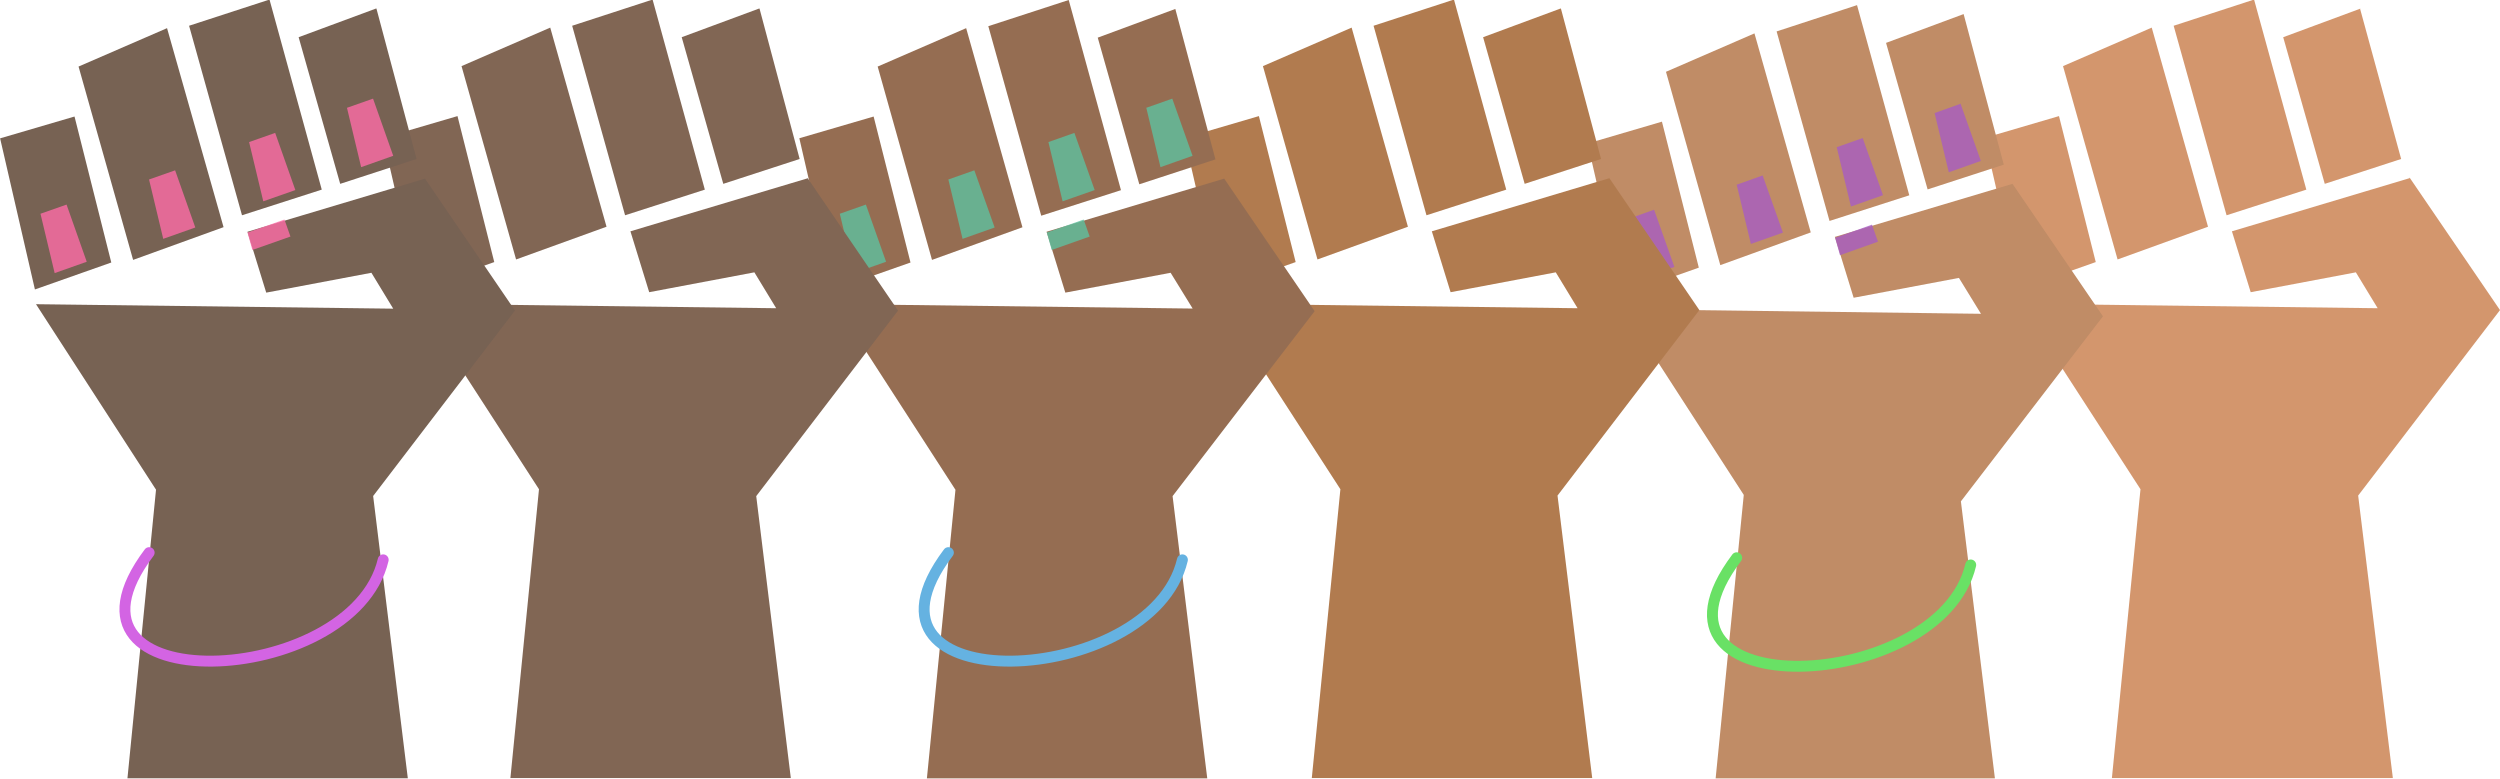 <svg xmlns="http://www.w3.org/2000/svg" viewBox="0 0 229.13 71.36"><title>hands</title><g id="Layer_9" data-name="Layer 9" style="opacity:0.69"><path id="path2941" d="M1906.28,203l-7.37,2.4,4.85,17.37,7.31-2.35L1906.28,203h0Zm9.77,0.82-7.1,2.63,3.81,13.44,7-2.28L1916,203.86h0Zm-19.17,1.76-8.11,3.52,5,17.72,8.29-3-5.16-18.25h0Zm-8.48,8.1-6.82,2,3.19,13.85,7-2.47Zm32.13,5.69-16.28,4.87,1.72,5.58,9.64-1.82,2,3.29-32.74-.41,11,17-2.62,26.47H1919l-3.18-25.89,13-17-8.29-12.15h0Z" transform="translate(-1699.69 -203.04)" style="fill:#bf672c"/><polygon points="152.32 11.15 145.51 13.15 148.7 27 155.7 24.53 152.32 11.15" style="fill:#a35821"/><polygon points="153.46 24.46 150.52 25.5 149.22 20.07 151.6 19.22 153.46 24.46" style="fill:#8014a8;opacity:0.8"/><polyline points="184.45 16.85 168.17 21.71 169.89 27.29 179.54 25.47 181.56 28.76 148.82 28.34 159.82 45.36 157.24 71.36 182.84 71.36 179.72 45.95 192.74 28.99" style="fill:#a35821"/><path id="path2941-2" data-name="path2941" d="M1832.95,203l-7.37,2.4,4.85,17.37,7.31-2.35L1832.95,203h0Zm9.77,0.82-7.1,2.63,3.81,13.44,7-2.28-3.68-13.79h0Zm-19.17,1.76-8.11,3.52,5,17.72,8.29-3-5.16-18.25h0Zm-8.48,8.1-6.82,2,3.19,13.85,7-2.47Zm32.13,5.69-16.28,4.87,1.72,5.58,9.64-1.82,2,3.29-32.74-.41,11,17-2.62,26.47h25.7l-3.18-25.89,13-17-8.29-12.15h0Z" transform="translate(-1699.69 -203.04)" style="fill:#8e4000"/><polygon points="97.95 0 90.58 2.4 95.43 19.77 102.74 17.43 97.95 0 97.95 0" style="fill:#662c04"/><polygon points="107.72 0.82 100.61 3.45 104.42 16.89 111.4 14.61 107.72 0.82 107.72 0.82" style="fill:#662c04"/><polygon points="88.55 2.58 80.44 6.1 85.42 23.82 93.71 20.83 88.55 2.58 88.55 2.58" style="fill:#662c04"/><polygon points="80.07 10.68 73.26 12.67 76.45 26.52 83.45 24.06 80.07 10.68" style="fill:#662c04"/><polyline points="112.2 16.37 95.92 21.24 97.64 26.82 107.29 25 109.31 28.28 76.57 27.87 87.57 44.89 84.95 71.36 110.65 71.36 107.47 45.47 120.49 28.52" style="fill:#662c04"/><polygon points="81.21 23.99 78.27 25.03 76.97 19.59 79.36 18.75 81.21 23.99" style="fill:#16a575;opacity:0.8"/><polygon points="91.16 20.85 88.22 21.89 86.92 16.45 89.3 15.61 91.16 20.85" style="fill:#16a575;opacity:0.8"/><polygon points="100.33 17.42 97.39 18.45 96.09 13.02 98.47 12.18 100.33 17.42" style="fill:#16a575;opacity:0.8"/><polygon points="109.3 14.28 106.36 15.32 105.06 9.88 107.44 9.04 109.3 14.28" style="fill:#16a575;opacity:0.8"/><polygon points="99.87 21.68 96.39 22.91 95.94 21.31 99.32 20.12 99.87 21.68" style="fill:#16a575;opacity:0.8"/><path d="M1786.61,253.69c-10.35,13.76,18.65,12.54,21.45.66" transform="translate(-1699.69 -203.04)" style="fill:none;stroke:#208fd3;stroke-linecap:round;stroke-miterlimit:10"/><path id="path2941-3" data-name="path2941" d="M1759.5,203l-7.37,2.4,4.85,17.37,7.31-2.35L1759.5,203h0Zm9.77,0.82-7.1,2.63,3.81,13.44,7-2.28-3.68-13.79h0Zm-19.17,1.76-8.11,3.52,5,17.72,8.29-3-5.16-18.25h0Zm-8.48,8.1-6.82,2,3.19,13.85,7-2.47Zm32.13,5.69-16.28,4.87,1.72,5.58,9.64-1.82,2,3.29-32.74-.41,11,17-2.62,26.47h25.7L1769,248.51l13-17-8.29-12.15h0Z" transform="translate(-1699.69 -203.04)" style="fill:#492107"/><path id="path2941-4" data-name="path2941" d="M1724.39,203l-7.37,2.4,4.85,17.37,7.31-2.35L1724.39,203h0Zm9.77,0.82-7.1,2.63,3.81,13.44,7-2.28-3.68-13.79h0ZM1715,205.62l-8.11,3.52,5,17.72,8.29-3L1715,205.62h0Zm-8.48,8.1-6.82,2,3.19,13.85,7-2.47Zm32.13,5.69-16.28,4.87,1.72,5.58,9.64-1.82,2,3.29-32.74-.41,11,17-2.62,26.47h25.7l-3.18-25.89,13-17-8.29-12.15h0Z" transform="translate(-1699.69 -203.04)" style="fill:#3a1b06"/><polygon points="7.95 23.99 5.01 25.03 3.71 19.59 6.1 18.75 7.95 23.99" style="fill:#fc2b80;opacity:0.8"/><polygon points="17.9 20.85 14.96 21.89 13.66 16.45 16.05 15.61 17.9 20.85" style="fill:#fc2b80;opacity:0.8"/><polygon points="27.07 17.42 24.13 18.45 22.83 13.02 25.22 12.18 27.07 17.42" style="fill:#fc2b80;opacity:0.8"/><polygon points="36.04 14.28 33.1 15.32 31.8 9.88 34.19 9.04 36.04 14.28" style="fill:#fc2b80;opacity:0.8"/><polygon points="26.62 21.68 23.13 22.91 22.68 21.31 26.07 20.12 26.62 21.68" style="fill:#fc2b80;opacity:0.8"/><path d="M1713.36,253.69c-10.35,13.76,18.65,12.54,21.45.66" transform="translate(-1699.69 -203.04)" style="fill:none;stroke:#bf1ed6;stroke-linecap:round;stroke-miterlimit:10"/><polygon points="170.2 0.47 162.83 2.88 167.68 20.25 174.99 17.9 170.2 0.47 170.2 0.47" style="fill:#a35821"/><polygon points="179.97 1.29 172.86 3.93 176.67 17.36 183.65 15.09 179.97 1.29 179.97 1.29" style="fill:#a35821"/><polygon points="160.8 3.06 152.69 6.58 157.67 24.3 165.96 21.3 160.8 3.06 160.8 3.06" style="fill:#a35821"/><polygon points="163.41 21.32 160.47 22.36 159.17 16.93 161.55 16.08 163.41 21.32" style="fill:#8014a8;opacity:0.8"/><polygon points="172.58 17.89 169.64 18.93 168.34 13.49 170.72 12.65 172.58 17.89" style="fill:#8014a8;opacity:0.8"/><polygon points="181.55 14.75 178.61 15.79 177.31 10.36 179.69 9.51 181.55 14.75" style="fill:#8014a8;opacity:0.8"/><polygon points="172.12 22.15 168.64 23.39 168.19 21.79 171.57 20.59 172.12 22.15" style="fill:#8014a8;opacity:0.8"/><path d="M1858.86,254.16c-10.35,13.76,18.65,12.54,21.45.66" transform="translate(-1699.69 -203.04)" style="fill:none;stroke:#25d320;stroke-linecap:round;stroke-miterlimit:10"/></g></svg>